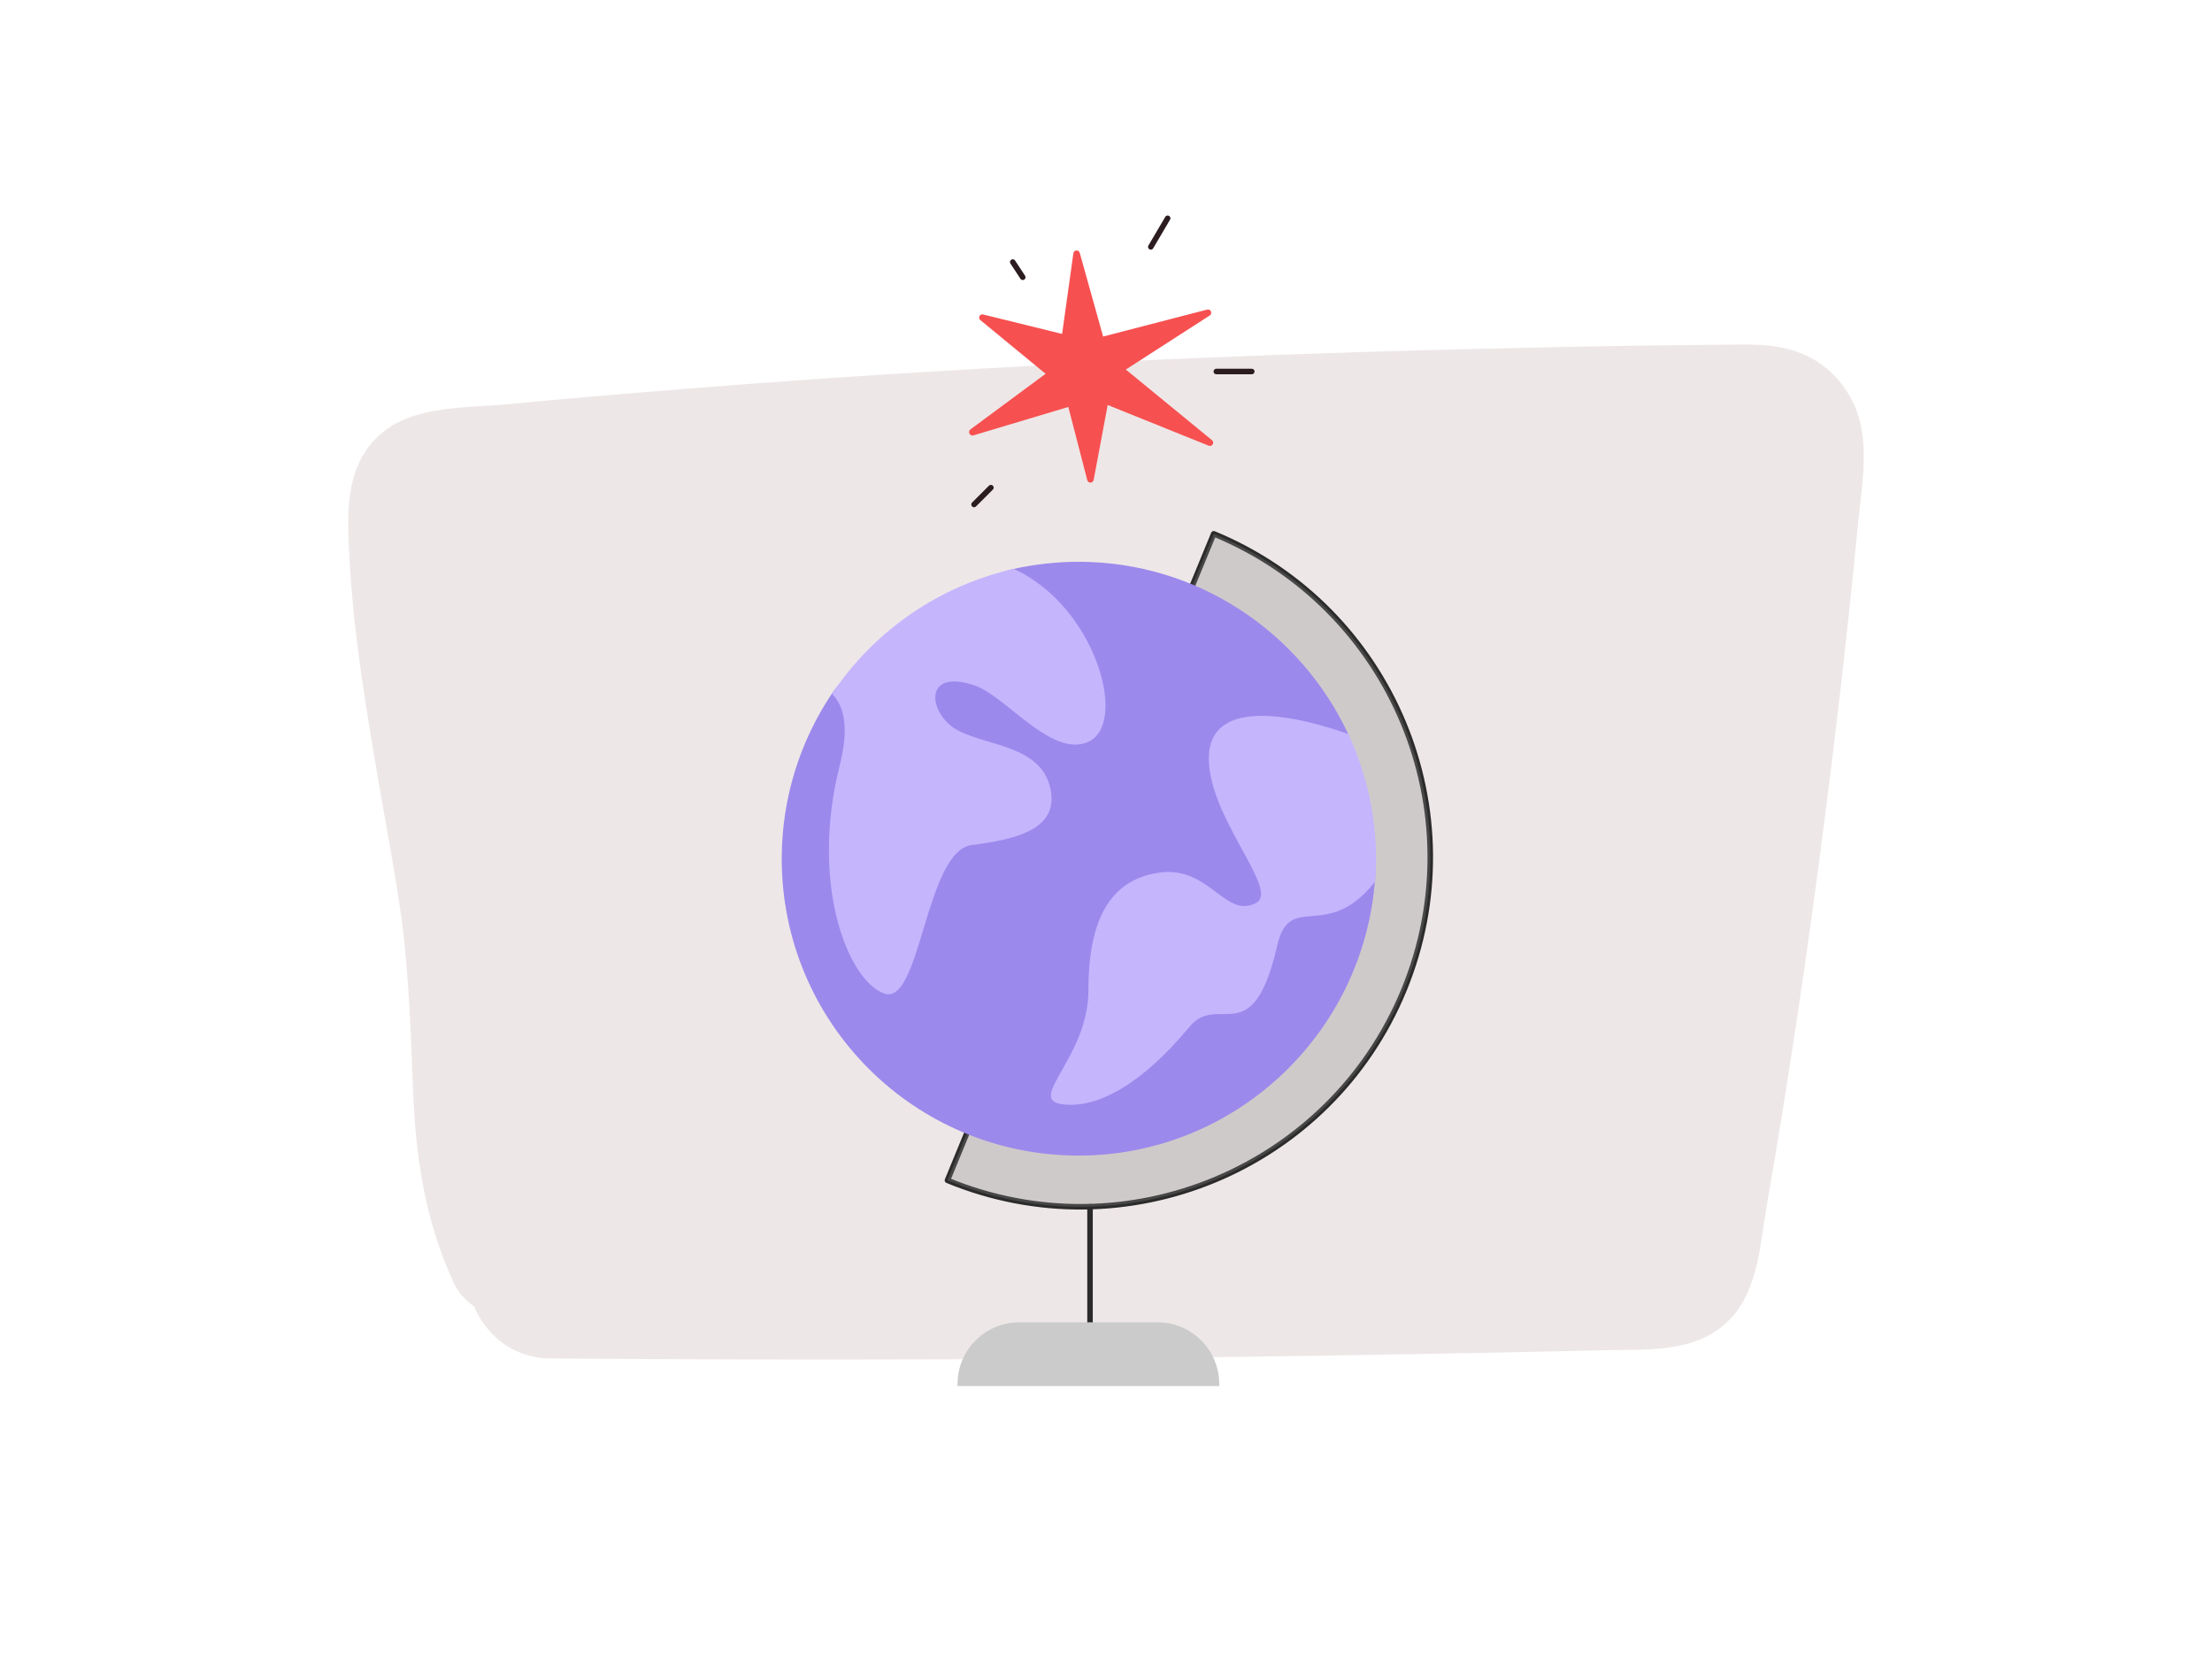 <svg xmlns="http://www.w3.org/2000/svg" height="1200" width="1600" version="1.1"
    xmlns:xlink="http://www.w3.org/1999/xlink"
    xmlns:svgjs="http://svgjs.com/svgjs">
    <g>
        <path d="M1345.9 307.41C1341.88 287.95 1329.27 270.23 1312.1 260.09 1295.84 250.59 1277.93 249.03 1259.66 249.22 1214.26 249.58 1168.86 250.13 1123.46 251.13 939.39 254.79 755.04 262.37 571.33 275.52 526.11 278.81 480.71 282.38 435.49 286.21 412.75 288.13 390.28 290.23 367.53 292.33 336.01 295.35 296.37 292.88 272.52 316.54 248.5 340.2 251.33 374.73 252.88 405.61 254.07 427.9 256.36 450.1 259.19 472.02 265.49 519.16 273.89 566.11 282.12 612.79 285.4 630.88 288.24 649.24 290.89 667.33 295.82 707.62 297.19 747.63 298.74 788.1 300.66 837.15 307.51 883.83 328.52 928.5 331.35 934.81 336.74 940.56 343.05 945.13 344.97 949.88 347.61 954.63 351.27 959.29 362.51 974 378.95 982.4 397.68 982.58 582.39 984.13 766.83 983.5 951.54 980.66 997.94 979.93 1044.08 979.11 1090.39 978.2 1113.32 977.65 1135.98 977.28 1158.9 976.64 1190.6 975.91 1226.87 979.29 1251.08 954.54 1272.09 932.98 1273.18 898.63 1278.21 870.4 1282.05 848.11 1285.88 825.73 1289.44 803.44 1296.66 758.22 1303.6 712.82 1309.82 667.42 1322.97 572.6 1334.39 477.59 1343.62 382.41 1345.72 358.11 1351.11 331.98 1345.9 307.41Z" fill="#eee7e7" opacity="1" stroke-width="4" stroke="none"></path>
    </g>
    <g>
        <path d="M788.44 872.84L788.44 978.34" stroke="#2b2b2b" stroke-width="4" stroke-linecap="round" stroke-linejoin="round" opacity="1" fill="none"></path>
        <path d="M685.3 853.77C814.34 906.99 962.22 845.29 1015.44 716.25 1068.66 587.2 1006.97 439.32 877.92 386.1L685.3 853.77Z" stroke="#2b2b2b" stroke-width="4" stroke-linecap="round" stroke-linejoin="round" opacity="1" fill="none"></path>
        <path d="M685.3 853.77C814.34 906.99 962.22 845.29 1015.44 716.25 1068.66 587.2 1006.97 439.32 877.92 386.1L685.3 853.77Z" fill="#878787" opacity="0.3" stroke-width="4" stroke="none"></path>
        <path d="M780.2 406.35C764.18 406.35 747.94 408.24 733.1 411.53 706.49 417.42 665.75 452.51 665.75 452.51 665.75 452.51 617.48 478.17 601.7 501.72 578.86 535.87 565.44 577.08 565.44 621.11 565.44 739.79 661.51 835.87 780.2 835.87 892.99 835.87 985.77 748.04 994.49 637.36 994.96 631.71 994.96 627 994.96 621.11 994.96 606.04 977.3 582.02 977.3 582.02 977.3 582.02 982 545.76 975.18 530.92 941.03 457.69 866.38 406.35 780.2 406.35Z" fill="#9c89ec" opacity="1" stroke-width="4" stroke="none"></path>
        <path d="M923.84 683.98C905.94 761.93 881.45 717.19 860.26 742.86 826.12 784.06 793.38 802.43 767.95 798.66 742.52 794.9 787.26 764.75 787.26 716.25 787.26 667.74 801.39 636.65 838.13 631.24 874.86 625.82 885.93 664.91 908.53 653.14 925.25 644.19 878.39 596.15 874.62 553.76 868.74 490.42 971.17 529.74 975.18 530.92 975.18 530.92 975.41 530.92 975.41 531.16 990.72 564.36 997.55 600.86 994.72 637.36 994.72 637.36 994.72 637.36 994.72 637.59 959.63 682.34 933.02 643.95 923.84 683.98Z" fill="#c4b5fd" opacity="1" stroke-width="4" stroke="none"></path>
        <path d="M733.1 411.53C738.99 413.89 743.93 416.95 748.88 420.48 795.97 452.98 813.87 524.56 787.26 536.57 760.89 548.58 727.68 503.61 705.08 495.83 665.99 482.65 671.87 517.97 693.77 528.8 715.67 539.63 752.17 539.87 759.47 569.07 767.01 599.21 736.63 606.98 702.96 611.22 669.28 615.46 665.99 728.49 639.38 718.6 612.77 708.71 585.92 638.54 607.35 553.76 614.65 525.03 609.94 510.2 601.94 501.96V501.72C632.55 456.04 679.41 423.78 733.1 411.53Z" fill="#c4b5fd" opacity="1" stroke-width="4" stroke="none"></path>
        <path d="M837.18 956.44H737.34C712.61 956.44 692.6 976.45 692.6 1001.18V1002.59H881.92V1001.18C881.92 976.45 861.91 956.44 837.18 956.44Z" fill="#cbcbcb" opacity="1" stroke-width="4" stroke="none"></path>
    </g>
    <g>
        <path d="M701.85 310.67L756.32 270.37 709.06 231.5C708.23 230.79 708 229.61 708.47 228.66 708.94 227.72 710.13 227.13 711.19 227.48L768.26 241.54 776.41 183.17C776.53 182.11 777.47 181.17 778.54 181.17 779.72 181.05 780.66 181.76 781.02 182.94L797.92 243.43 873.18 223.94C874.36 223.7 875.43 224.17 875.9 225.24 876.37 226.3 876.02 227.6 875.07 228.19L814.34 267.3 876.61 318.35C877.55 319.05 877.79 320.35 877.2 321.42 876.61 322.36 875.43 322.84 874.24 322.36L801.22 292.94 791.06 347.18C790.83 348.24 789.88 349.07 788.82 349.07 788.82 349.07 788.82 349.07 788.7 349.07 787.64 349.07 786.69 348.36 786.45 347.29L772.75 294.36 704.1 314.92C703.04 315.27 701.85 314.68 701.26 313.74 700.67 312.56 700.91 311.37 701.85 310.67Z" fill="#f75050" opacity="1" stroke-width="4" stroke="none"></path>
        <path d="M832.42 178.57L844.59 157.89" stroke="#2b1c20" stroke-width="4" stroke-linecap="round" stroke-linejoin="round" opacity="1" fill="none"></path>
        <path d="M739.78 200.54L732.57 189.56" stroke="#2b1c20" stroke-width="4" stroke-linecap="round" stroke-linejoin="round" opacity="1" fill="none"></path>
        <path d="M716.74 352.73L704.57 364.9" stroke="#2b1c20" stroke-width="4" stroke-linecap="round" stroke-linejoin="round" opacity="1" fill="none"></path>
        <path d="M879.8 268.72H905.44" stroke="#2b1c20" stroke-width="4" stroke-linecap="round" stroke-linejoin="round" opacity="1" fill="none"></path>
    </g>
</svg>
